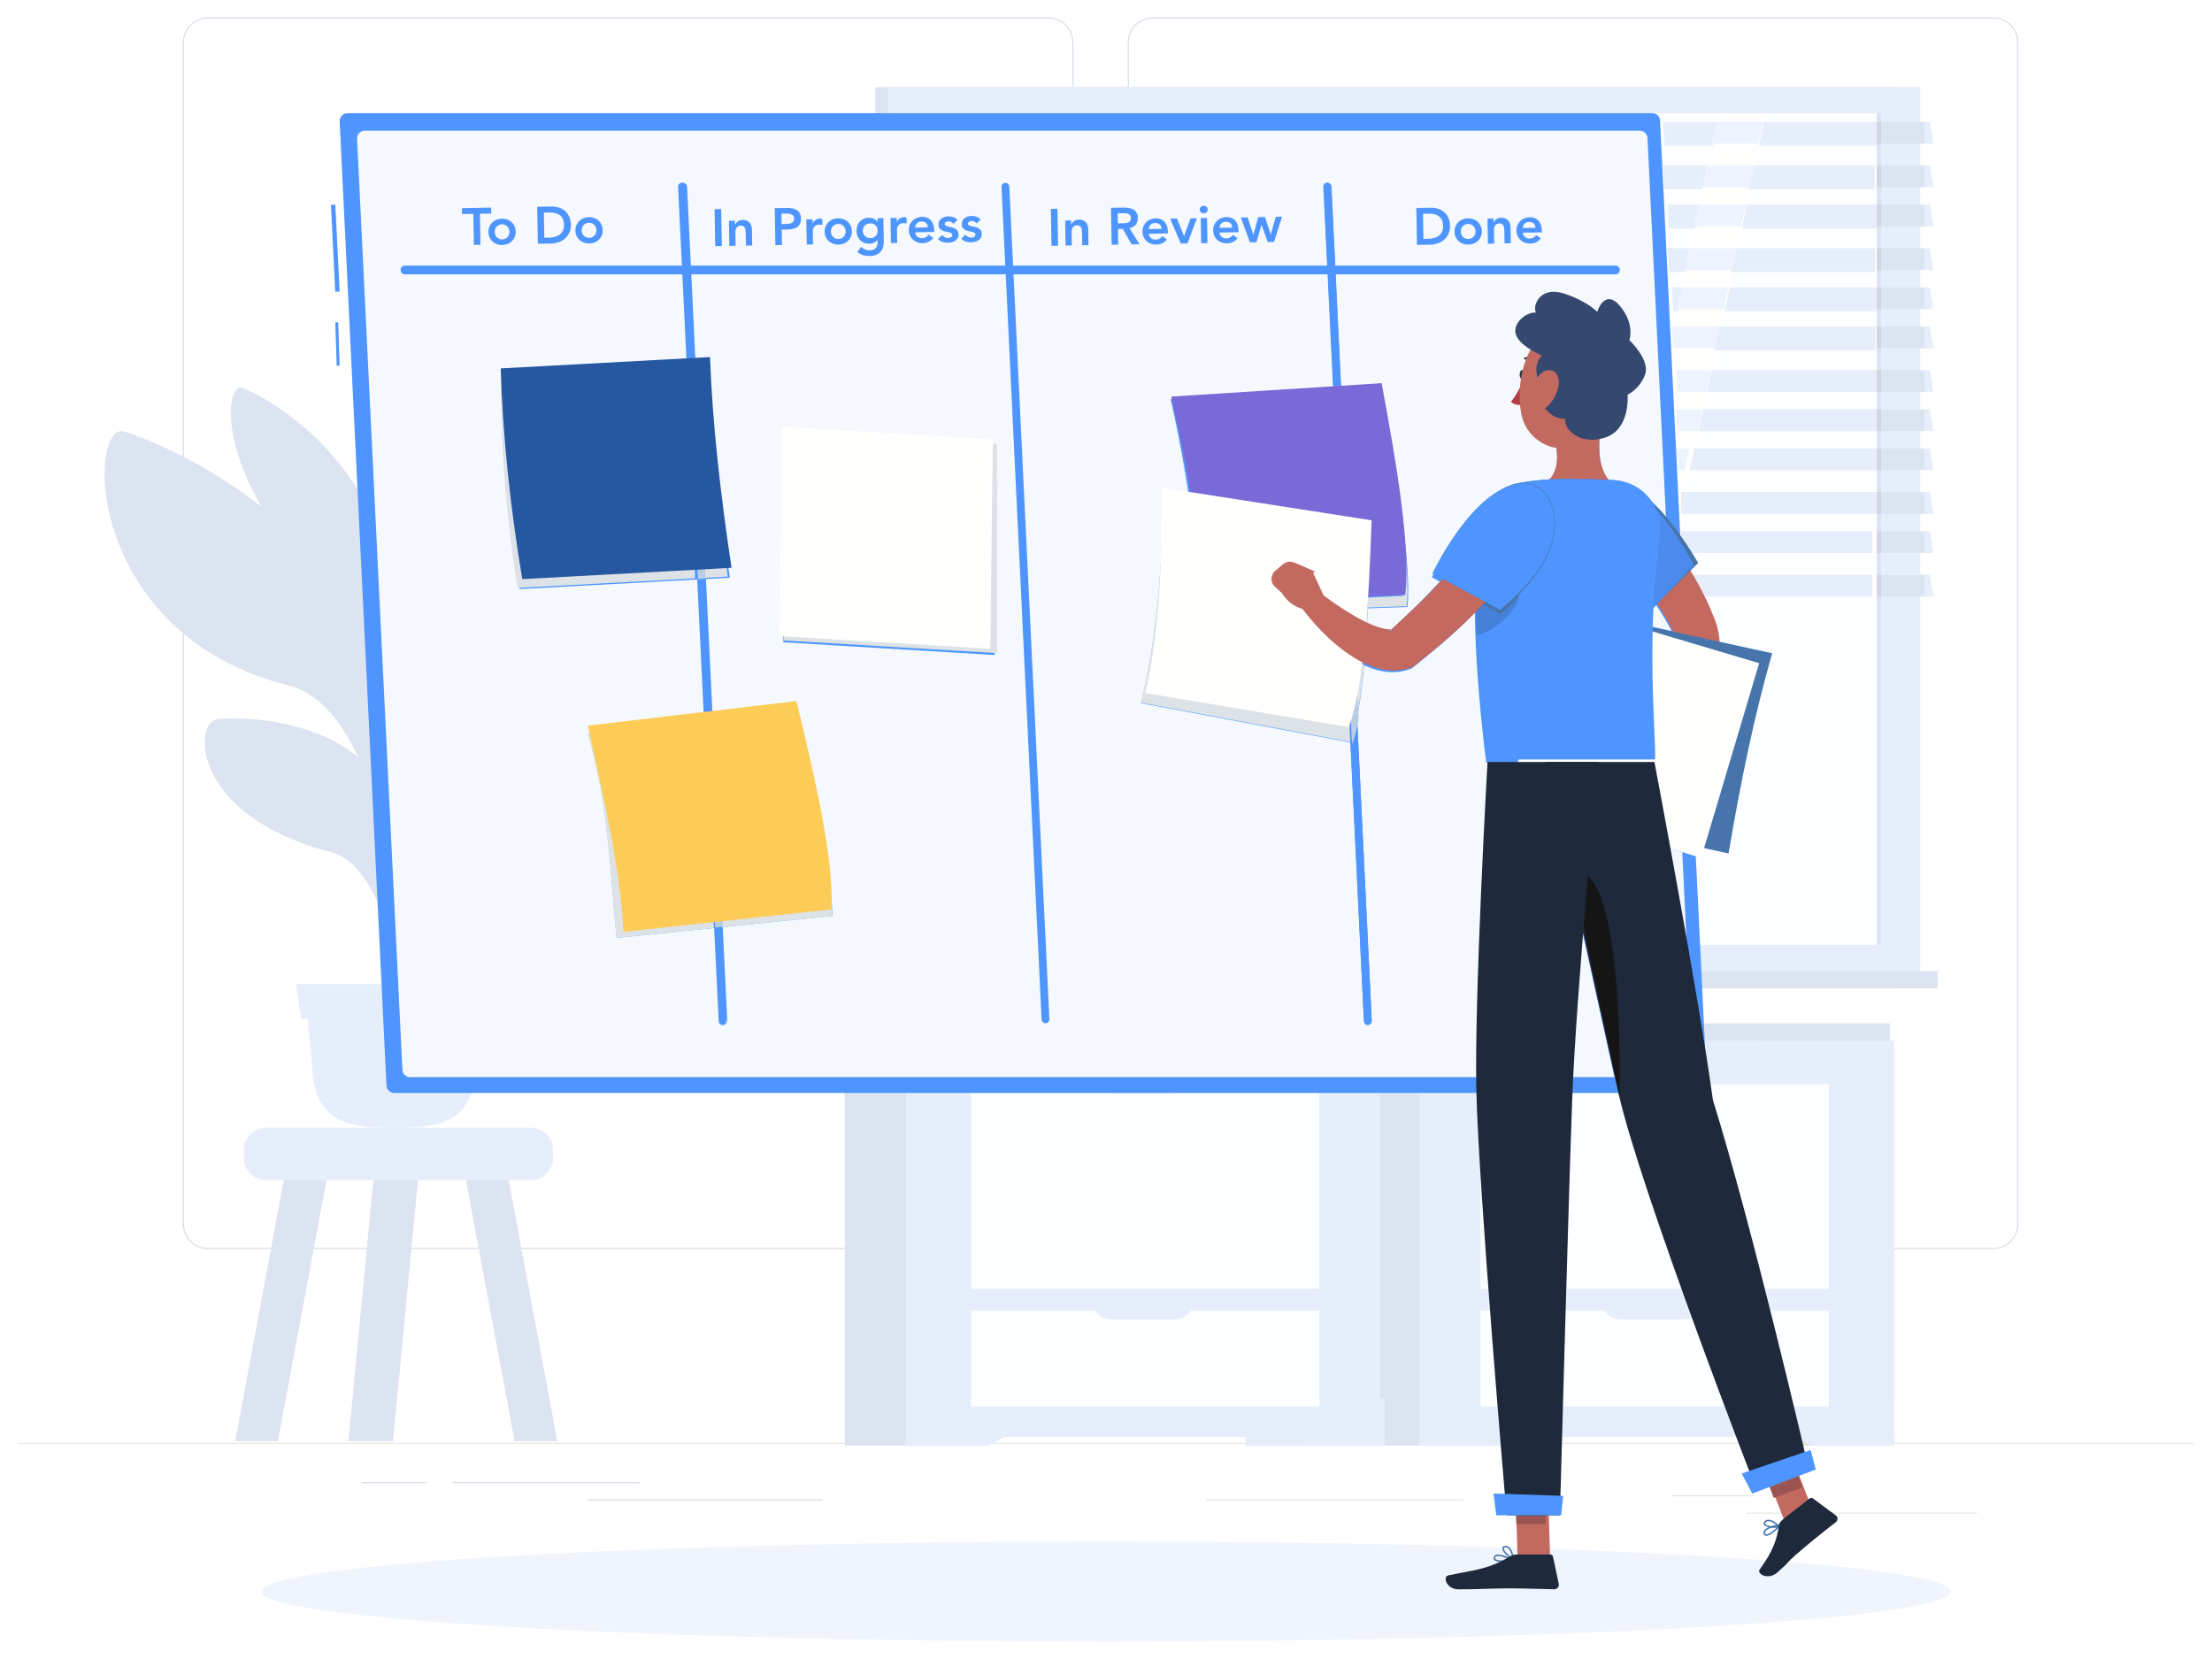 <svg width="508" height="381" viewBox="0 0 508 381" fill="none" xmlns="http://www.w3.org/2000/svg">
<g filter="url(#filter0_d_216_10920)">
<g opacity="0.917" clip-path="url(#clip0_216_10920)">
<mask id="mask0_216_10920" style="mask-type:luminance" maskUnits="userSpaceOnUse" x="4" y="327" width="500" height="1">
<path fill-rule="evenodd" clip-rule="evenodd" d="M4 327H504V328H4V327Z" fill="white"/>
</mask>
<g mask="url(#mask0_216_10920)">
<path fill-rule="evenodd" clip-rule="evenodd" d="M4 327.625H504V327.375H4V327.625Z" fill="#E4E4DE"/>
</g>
<path fill-rule="evenodd" clip-rule="evenodd" d="M401 343.625H454V343.375H401V343.625Z" fill="#E4E4DE"/>
<path fill-rule="evenodd" clip-rule="evenodd" d="M277 340.625H336V340.375H277V340.625Z" fill="#E4E4DE"/>
<path fill-rule="evenodd" clip-rule="evenodd" d="M384 339.625H403V339.375H384V339.625Z" fill="#E4E4DE"/>
<path fill-rule="evenodd" clip-rule="evenodd" d="M104 336.625H147V336.375H104V336.625Z" fill="#D0D9E6"/>
<path fill-rule="evenodd" clip-rule="evenodd" d="M83 336.625H98V336.375H83V336.625Z" fill="#D0D9E6"/>
<path fill-rule="evenodd" clip-rule="evenodd" d="M135 340.625H189V340.375H135V340.625Z" fill="#D0D9E6"/>
<path fill-rule="evenodd" clip-rule="evenodd" d="M47.708 0.25C44.698 0.25 42.25 2.699 42.25 5.708V277.139C42.25 280.149 44.698 282.597 47.708 282.597H240.807C243.815 282.597 246.264 280.149 246.264 277.139V5.708C246.264 2.699 243.815 0.25 240.807 0.25H47.708ZM240.807 282.847H47.708C44.56 282.847 42 280.287 42 277.139V5.708C42 2.561 44.56 0 47.708 0H240.807C243.953 0 246.514 2.561 246.514 5.708V277.139C246.514 280.287 243.953 282.847 240.807 282.847Z" fill="#D0D9E6"/>
<path fill-rule="evenodd" clip-rule="evenodd" d="M264.707 0.25C261.698 0.25 259.25 2.699 259.25 5.708V277.139C259.25 280.149 261.698 282.597 264.707 282.597H457.806C460.815 282.597 463.264 280.149 463.264 277.139V5.708C463.264 2.699 460.815 0.25 457.806 0.25H264.707ZM457.806 282.847H264.707C261.56 282.847 259 280.287 259 277.139V5.708C259 2.561 261.56 0 264.707 0H457.806C460.953 0 463.514 2.561 463.514 5.708V277.139C463.514 280.287 460.953 282.847 457.806 282.847Z" fill="#D0D9E6"/>
<path fill-rule="evenodd" clip-rule="evenodd" d="M121.873 267H61.127C58.307 267 56 264.778 56 262.063V259.937C56 257.221 58.307 255 61.127 255H121.873C124.692 255 127 257.221 127 259.937V262.063C127 264.778 124.692 267 121.873 267Z" fill="#E3ECFA"/>
<path fill-rule="evenodd" clip-rule="evenodd" d="M75 267H65.175L54 327H63.825L75 267Z" fill="#DAE2F0"/>
<path fill-rule="evenodd" clip-rule="evenodd" d="M96 267H85.746L80 327H90.254L96 267Z" fill="#DAE2F0"/>
<path fill-rule="evenodd" clip-rule="evenodd" d="M107 267H116.825L128 327H118.176L107 267Z" fill="#DAE2F0"/>
<path fill-rule="evenodd" clip-rule="evenodd" d="M201 220H435V16H201V220Z" fill="#DAE2F0"/>
<path fill-rule="evenodd" clip-rule="evenodd" d="M204 220H441V16H204V220Z" fill="#E3ECFA"/>
<path fill-rule="evenodd" clip-rule="evenodd" d="M201 223H435V219H201V223Z" fill="#DDDED8"/>
<path fill-rule="evenodd" clip-rule="evenodd" d="M208 223H445V219H208V223Z" fill="#DAE2F0"/>
<path fill-rule="evenodd" clip-rule="evenodd" d="M214 213H432V22H214V213Z" fill="#FCFEFF"/>
<path fill-rule="evenodd" clip-rule="evenodd" d="M284 213L324.904 22H352L311.096 213H284Z" fill="#FFFFFE"/>
<path fill-rule="evenodd" clip-rule="evenodd" d="M252 213L292.903 22H320L279.097 213H252Z" fill="#FFFFFE"/>
<path fill-rule="evenodd" clip-rule="evenodd" d="M219 22.516V200.484C219 200.769 219.404 201 219.903 201H221.098C221.597 201 222 200.769 222 200.484V22.516C222 22.23 221.597 22 221.098 22H219.903C219.404 22 219 22.23 219 22.516Z" fill="#EAEAE5"/>
<path fill-rule="evenodd" clip-rule="evenodd" d="M354 213L395.327 22H406L364.673 213H354Z" fill="#FFFFFE"/>
<path fill-rule="evenodd" clip-rule="evenodd" d="M431 213H432V22H431V213Z" fill="#DAE2F0"/>
<path fill-rule="evenodd" clip-rule="evenodd" d="M444 29H442V24H443.222L444 29Z" fill="#E3ECFA"/>
<path fill-rule="evenodd" clip-rule="evenodd" d="M432 29H442V24H432V29Z" fill="#DAE2F0"/>
<path fill-rule="evenodd" clip-rule="evenodd" d="M430.981 29.461H403.949L405.123 24H430.981V29.461ZM393.348 29.461H382.266L382 24H394.522L393.348 29.461Z" fill="#E3ECFA"/>
<path fill-rule="evenodd" clip-rule="evenodd" d="M403.804 29H393L394.196 24H405L403.804 29Z" fill="#EBF3FF"/>
<path fill-rule="evenodd" clip-rule="evenodd" d="M431 29H432V24H431V29Z" fill="#CCD3E0"/>
<path fill-rule="evenodd" clip-rule="evenodd" d="M444 48H442V43H443.222L444 48Z" fill="#E3ECFA"/>
<path fill-rule="evenodd" clip-rule="evenodd" d="M432 48H442V43H432V48Z" fill="#DAE2F0"/>
<path fill-rule="evenodd" clip-rule="evenodd" d="M431.069 48.461H400.008L401.182 43H431.069V48.461ZM389.408 48.461H383.266L383 43H390.582L389.408 48.461Z" fill="#E3ECFA"/>
<path fill-rule="evenodd" clip-rule="evenodd" d="M399.803 48H389L390.197 43H401L399.803 48Z" fill="#EBF3FF"/>
<path fill-rule="evenodd" clip-rule="evenodd" d="M431 48H432V43H431V48Z" fill="#CCD3E0"/>
<path fill-rule="evenodd" clip-rule="evenodd" d="M444 67H442V62H443.222L444 67Z" fill="#E3ECFA"/>
<path fill-rule="evenodd" clip-rule="evenodd" d="M432 67H442V62H432V67Z" fill="#DAE2F0"/>
<path fill-rule="evenodd" clip-rule="evenodd" d="M431.156 67.461H396.067L397.241 62H431.156V67.461ZM385.466 67.461H384.266L384 62H386.641L385.466 67.461Z" fill="#E3ECFA"/>
<path fill-rule="evenodd" clip-rule="evenodd" d="M395.804 67H385L386.197 62H397L395.804 67Z" fill="#EBF3FF"/>
<path fill-rule="evenodd" clip-rule="evenodd" d="M431 67H432V62H431V67Z" fill="#CCD3E0"/>
<path fill-rule="evenodd" clip-rule="evenodd" d="M444 86H442V81H443.222L444 86Z" fill="#E3ECFA"/>
<path fill-rule="evenodd" clip-rule="evenodd" d="M432 86H442V81H432V86Z" fill="#DAE2F0"/>
<path fill-rule="evenodd" clip-rule="evenodd" d="M431 86H392L393.171 81H431V86Z" fill="#E3ECFA"/>
<path fill-rule="evenodd" clip-rule="evenodd" d="M391.868 86H385.256L385 81H393L391.868 86Z" fill="#EBF3FF"/>
<path fill-rule="evenodd" clip-rule="evenodd" d="M431 86H432V81H431V86Z" fill="#CCD3E0"/>
<path fill-rule="evenodd" clip-rule="evenodd" d="M444 104H442V99H443.222L444 104Z" fill="#E3ECFA"/>
<path fill-rule="evenodd" clip-rule="evenodd" d="M432 104H442V99H432V104Z" fill="#DAE2F0"/>
<path fill-rule="evenodd" clip-rule="evenodd" d="M431 104H388L389.17 99H431V104Z" fill="#E3ECFA"/>
<path fill-rule="evenodd" clip-rule="evenodd" d="M386.952 104H385.237L385 99H388L386.952 104Z" fill="#EBF3FF"/>
<path fill-rule="evenodd" clip-rule="evenodd" d="M431 104H432V99H431V104Z" fill="#CCD3E0"/>
<path fill-rule="evenodd" clip-rule="evenodd" d="M444 123H442V118H443.222L444 123Z" fill="#E3ECFA"/>
<path fill-rule="evenodd" clip-rule="evenodd" d="M432 123H442V118H432V123Z" fill="#DAE2F0"/>
<path fill-rule="evenodd" clip-rule="evenodd" d="M430 123H388.114C387.618 122.229 386.932 121.193 386.107 120.027L386 118H430V123Z" fill="#E3ECFA"/>
<path fill-rule="evenodd" clip-rule="evenodd" d="M431 123H432V118H431V123Z" fill="#CCD3E0"/>
<path fill-rule="evenodd" clip-rule="evenodd" d="M444 39H442V34H443.222L444 39Z" fill="#E3ECFA"/>
<path fill-rule="evenodd" clip-rule="evenodd" d="M432 39H442V34H432V39Z" fill="#DAE2F0"/>
<path fill-rule="evenodd" clip-rule="evenodd" d="M430.525 39.461H401.479L402.653 34H430.525V39.461ZM390.878 39.461H382.266L382 34H392.052L390.878 39.461Z" fill="#E3ECFA"/>
<path fill-rule="evenodd" clip-rule="evenodd" d="M401.804 39H391L392.196 34H403L401.804 39Z" fill="#EBF3FF"/>
<path fill-rule="evenodd" clip-rule="evenodd" d="M431 39H432V34H431V39Z" fill="#CCD3E0"/>
<path fill-rule="evenodd" clip-rule="evenodd" d="M444 58H442V53H443.222L444 58Z" fill="#E3ECFA"/>
<path fill-rule="evenodd" clip-rule="evenodd" d="M432 58H442V53H432V58Z" fill="#DAE2F0"/>
<path fill-rule="evenodd" clip-rule="evenodd" d="M430.612 58.461H397.537L398.711 53H430.612V58.461ZM386.936 58.461H383.265L383 53H388.111L386.936 58.461Z" fill="#E3ECFA"/>
<path fill-rule="evenodd" clip-rule="evenodd" d="M397.804 58H387L388.197 53H399L397.804 58Z" fill="#EBF3FF"/>
<path fill-rule="evenodd" clip-rule="evenodd" d="M431 58H432V53H431V58Z" fill="#CCD3E0"/>
<path fill-rule="evenodd" clip-rule="evenodd" d="M444 76H442V71H443.222L444 76Z" fill="#E3ECFA"/>
<path fill-rule="evenodd" clip-rule="evenodd" d="M432 76H442V71H432V76Z" fill="#DAE2F0"/>
<path fill-rule="evenodd" clip-rule="evenodd" d="M430.7 76.461H393.597L394.771 71H430.7V76.461ZM384.031 71.646L384 71H384.17L384.031 71.646Z" fill="#E3ECFA"/>
<path fill-rule="evenodd" clip-rule="evenodd" d="M393.798 76H384.241L384 71.591L384.142 71H395L393.798 76Z" fill="#EBF3FF"/>
<path fill-rule="evenodd" clip-rule="evenodd" d="M431 76H432V71H431V76Z" fill="#CCD3E0"/>
<path fill-rule="evenodd" clip-rule="evenodd" d="M444 95H442V90H443.222L444 95Z" fill="#E3ECFA"/>
<path fill-rule="evenodd" clip-rule="evenodd" d="M432 95H442V90H432V95Z" fill="#DAE2F0"/>
<path fill-rule="evenodd" clip-rule="evenodd" d="M431 95H390L391.17 90H431V95Z" fill="#E3ECFA"/>
<path fill-rule="evenodd" clip-rule="evenodd" d="M389.792 95H385.274L385 90H391L389.792 95Z" fill="#EBF3FF"/>
<path fill-rule="evenodd" clip-rule="evenodd" d="M431 95H432V90H431V95Z" fill="#CCD3E0"/>
<path fill-rule="evenodd" clip-rule="evenodd" d="M444 114H442V109H443.222L444 114Z" fill="#E3ECFA"/>
<path fill-rule="evenodd" clip-rule="evenodd" d="M432 114H442V109H432V114Z" fill="#DAE2F0"/>
<path fill-rule="evenodd" clip-rule="evenodd" d="M431 114H386.103L386 112.09L386.731 109H431V114Z" fill="#E3ECFA"/>
<path fill-rule="evenodd" clip-rule="evenodd" d="M386.219 112L386.055 109H386.945L386.219 112Z" fill="#E9E9E4"/>
<path fill-rule="evenodd" clip-rule="evenodd" d="M431 114H432V109H431V114Z" fill="#CCD3E0"/>
<path fill-rule="evenodd" clip-rule="evenodd" d="M444 133H442V128H443.222L444 133Z" fill="#E3ECFA"/>
<path fill-rule="evenodd" clip-rule="evenodd" d="M432 133H442V128H432V133Z" fill="#DAE2F0"/>
<path fill-rule="evenodd" clip-rule="evenodd" d="M430 133H391.041C390.659 132.309 390.265 131.628 389.862 130.953C389.273 129.942 388.647 128.962 388 128H430V133Z" fill="#E3ECFA"/>
<path fill-rule="evenodd" clip-rule="evenodd" d="M431 133H432V128H431V133Z" fill="#CCD3E0"/>
<path fill-rule="evenodd" clip-rule="evenodd" d="M404 328H435V235H404V328Z" fill="#DDDED8"/>
<path fill-rule="evenodd" clip-rule="evenodd" d="M415.962 328H435V317H396L415.962 328Z" fill="#E3ECFA"/>
<path fill-rule="evenodd" clip-rule="evenodd" d="M311 328H342V235H311V328Z" fill="#DAE2F0"/>
<path fill-rule="evenodd" clip-rule="evenodd" d="M326 326H435V235H326V326Z" fill="#E3ECFA"/>
<path fill-rule="evenodd" clip-rule="evenodd" d="M345.038 328H326V317H365L345.038 328Z" fill="#E3ECFA"/>
<path fill-rule="evenodd" clip-rule="evenodd" d="M340 292H420V245H340V292Z" fill="#FCFEFF"/>
<path fill-rule="evenodd" clip-rule="evenodd" d="M340 319H420V297H340V319Z" fill="#FCFEFF"/>
<path fill-rule="evenodd" clip-rule="evenodd" d="M386.793 247H372.207C369.884 247 368 245.21 368 243H391C391 245.21 389.116 247 386.793 247Z" fill="#E4E4DE"/>
<path fill-rule="evenodd" clip-rule="evenodd" d="M386.793 299H372.207C369.884 299 368 297.209 368 295H391C391 297.209 389.117 299 386.793 299Z" fill="#E3ECFA"/>
<path fill-rule="evenodd" clip-rule="evenodd" d="M286 328H317V235H286V328Z" fill="#E3ECFA"/>
<path fill-rule="evenodd" clip-rule="evenodd" d="M298.962 328H318V317H279L298.962 328Z" fill="#E3ECFA"/>
<path fill-rule="evenodd" clip-rule="evenodd" d="M194 328H225V235H194V328Z" fill="#DAE2F0"/>
<path fill-rule="evenodd" clip-rule="evenodd" d="M208 326H317V235H208V326Z" fill="#E3ECFA"/>
<path fill-rule="evenodd" clip-rule="evenodd" d="M227.039 328H208V317H247L227.039 328Z" fill="#E3ECFA"/>
<path fill-rule="evenodd" clip-rule="evenodd" d="M223 292H303V245H223V292Z" fill="#FCFEFF"/>
<path fill-rule="evenodd" clip-rule="evenodd" d="M223 319H303V297H223V319Z" fill="#FCFEFF"/>
<path fill-rule="evenodd" clip-rule="evenodd" d="M269.793 247H255.207C252.883 247 251 245.21 251 243H274C274 245.21 272.117 247 269.793 247Z" fill="#E4E4DE"/>
<path fill-rule="evenodd" clip-rule="evenodd" d="M269.793 299H255.207C252.883 299 251 297.209 251 295H274C274 297.209 272.117 299 269.793 299Z" fill="#E3ECFA"/>
<path fill-rule="evenodd" clip-rule="evenodd" d="M208 235H434V231H208V235Z" fill="#DAE2F0"/>
<path fill-rule="evenodd" clip-rule="evenodd" d="M194 235H209V231H194V235Z" fill="#D4D5CF"/>
<path fill-rule="evenodd" clip-rule="evenodd" d="M88.679 240.721C87.232 204.199 85.69 167.883 88.848 149.564L94 146C94 146 92.871 149.415 92.279 205.372C91.867 244.267 91.385 242.154 91.342 240.041C91.323 239.113 91.389 238.186 91.58 240.721H88.679Z" fill="#DDDED8"/>
<path fill-rule="evenodd" clip-rule="evenodd" d="M96.527 110.729C104.223 90.554 122.153 71.073 141.633 63.103C149.281 59.974 138.262 128.776 110.533 133.211C96.992 135.376 92.777 170.246 90.494 187C89.719 154.048 88.833 130.905 96.527 110.729Z" fill="#DDDED8"/>
<path fill-rule="evenodd" clip-rule="evenodd" d="M94.444 161.604C99.852 153.025 108.693 141.012 121.61 141C136.252 140.987 123.439 165.114 106.228 172.82C97.824 176.583 90.819 188.526 89 196C89.151 180.852 89.036 170.183 94.444 161.604Z" fill="#DDDED8"/>
<path fill-rule="evenodd" clip-rule="evenodd" d="M81.508 136.292C72.079 119.581 51.062 102.776 28.686 95.131C19.901 92.129 19.035 141.631 66.399 153.477C81.696 157.302 87.829 184.384 91 198C90.736 171.555 90.937 153.003 81.508 136.292Z" fill="#DAE2F0"/>
<path fill-rule="evenodd" clip-rule="evenodd" d="M87.487 175.934C81.419 165.318 64.925 160.128 50.092 161.12C44.267 161.508 43.631 183.299 76.026 191.714C85.852 194.266 89.817 211.35 91.857 220C91.687 203.199 93.554 186.552 87.487 175.934Z" fill="#DAE2F0"/>
<path fill-rule="evenodd" clip-rule="evenodd" d="M87.137 119.14C82.441 104.138 68.601 90.692 55.898 85.134C50.911 82.952 49.378 107.828 76.641 132.182C84.909 139.57 87.517 161.09 88.864 172C89.483 152.522 91.832 134.141 87.137 119.14Z" fill="#DAE2F0"/>
<path fill-rule="evenodd" clip-rule="evenodd" d="M90.5 255C80.502 255 72.24 254.271 71.666 240.748L70 223H111L109.334 240.748C108.761 254.271 100.498 255 90.5 255Z" fill="#E3ECFA"/>
<path fill-rule="evenodd" clip-rule="evenodd" d="M109.835 230H69.165L68 222H111L109.835 230Z" fill="#E3ECFA"/>
<path opacity="0.601" fill-rule="evenodd" clip-rule="evenodd" d="M448 361.501C448 367.852 361.144 373 254 373C146.857 373 60 367.852 60 361.501C60 355.149 146.857 350 254 350C361.144 350 448 355.149 448 361.501Z" fill="#E3ECFA"/>
<path fill-rule="evenodd" clip-rule="evenodd" d="M76.99 63L76 43.049L77.01 43L78 62.951L76.99 63Z" fill="#3F8CFF"/>
<path fill-rule="evenodd" clip-rule="evenodd" d="M77.325 80L77 70.048L77.675 70L78 79.951L77.325 80Z" fill="#3F8CFF"/>
<path fill-rule="evenodd" clip-rule="evenodd" d="M90.524 247C89.579 247 88.801 246.257 88.755 245.311L78.004 23.862C77.955 22.849 78.761 22 79.773 22H379.477C380.421 22 381.199 22.743 381.245 23.69L391.996 245.139C392.045 246.152 391.239 247 390.227 247H90.524Z" fill="#3F8CFF"/>
<path fill-rule="evenodd" clip-rule="evenodd" d="M370.764 243.367H94.183C93.237 243.367 92.458 242.625 92.413 241.681L82.002 27.859C81.953 26.848 82.76 26 83.773 26H376.583C377.529 26 378.308 26.742 378.354 27.687L382.614 115.172C380.533 112.555 378.201 110.113 375.958 108.804C374.359 107.747 372.465 107.085 370.405 106.972C370.264 106.964 370.124 106.957 369.983 106.95C366.345 103.437 367.062 96.145 368.161 90.881L357.125 97.034C357.963 100.565 358.058 104.842 355.181 106.838C354.631 106.87 354.11 106.907 353.623 106.951C351.816 107.115 350.041 107.376 348.459 107.655C348.06 107.726 347.668 107.819 347.286 107.934C345.733 108.366 344.016 109.235 342.154 110.637C334.511 116.393 328.836 128.587 328.836 128.587L330.648 129.581C328.965 131.435 327.216 133.247 325.407 135.026C323.426 136.963 321.441 138.802 319.285 140.818C319.227 140.824 319.167 140.83 319.103 140.834C319.033 140.838 318.96 140.84 318.884 140.84C318.414 140.84 317.834 140.764 317.209 140.605C316.193 140.353 315.076 139.936 313.94 139.412C314.005 138.166 314.062 136.926 314.11 135.705L323.24 135.406C323.769 130.497 323.045 122.322 321.821 113.854C320.776 104.985 318.986 94.886 317.08 84.597L307.971 85.175L305.714 38.812C305.689 38.324 305.261 37.948 304.801 37.948C304.789 37.948 304.776 37.949 304.763 37.949C304.263 37.974 303.877 38.399 303.901 38.899L306.16 85.29L268.835 87.661C268.95 88.166 269.064 88.671 269.177 89.174H269.176C269.178 89.182 269.18 89.19 269.182 89.199C269.361 89.997 269.537 90.793 269.711 91.586C271.162 98.288 272.283 104.824 273.094 111.073L267.009 110.12C267.106 128.098 265.173 144.556 262.027 157.49L310.115 166.508L313.233 230.556C313.257 231.041 313.658 231.419 314.138 231.419L314.183 231.418C314.683 231.394 315.07 230.968 315.046 230.468L311.66 160.937C312.334 157.429 312.867 153.226 313.273 148.795C313.595 148.943 313.925 149.085 314.264 149.222C315.499 149.71 316.871 150.12 318.441 150.3C318.877 150.351 319.334 150.379 319.805 150.379C321.017 150.379 322.324 150.192 323.614 149.728L324.287 149.485L325.11 148.808C327.429 146.899 330.053 144.817 332.485 142.634C334.616 140.751 336.699 138.781 338.699 136.71C338.712 137.792 338.735 138.913 338.769 140.077C338.782 140.63 338.802 141.2 338.825 141.784C339.11 149.631 339.858 159.284 341.307 171.14H348.78L346.209 179.771L351.579 181.37C351.557 181.517 351.534 181.664 351.512 181.811L357.296 183.072L357.573 183.155C360.716 197.592 366.015 221.887 369.587 238.049C370.005 239.943 370.4 241.726 370.764 243.367ZM164.008 209.112L165.052 230.556C165.077 231.041 165.477 231.419 165.958 231.419L166.003 231.418C166.503 231.394 166.889 230.968 166.865 230.468L165.816 208.928L191.162 206.353C191.034 195.056 185.224 168.82 181.779 158.987L163.491 161.16L161.924 128.986L167.612 128.68C165.054 111.674 163.194 95.337 162.65 80.259L159.558 80.378L157.534 38.812C157.509 38.324 157.089 37.948 156.622 37.948C156.609 37.948 156.597 37.949 156.584 37.949C156.084 37.974 155.697 38.399 155.721 38.899L157.744 80.448L115.468 82.08C115.364 95.911 116.535 114.587 119.319 131.283L160.112 129.084L161.684 161.375L135.062 164.538C140.03 182.056 140.238 197.933 141.616 211.388L164.008 209.112ZM179.885 95.373L179.883 143.501L228.428 146.43L228.43 98.302L179.885 95.373ZM387.367 212.804C386.013 205.059 384.64 197.428 383.443 190.859L386.341 191.722L387.367 212.804ZM383.867 140.919L379.281 139.919C379.324 138.491 379.38 137.035 379.453 135.558L380.222 134.773C381.549 136.758 382.784 138.77 383.861 140.801L383.867 140.919ZM319.934 140.652L320.052 140.579C320.02 140.604 319.981 140.628 319.934 140.652Z" fill="#F4F9FD"/>
<path d="M108.706 45.112L106.102 45.158L106.078 43.79L112.797 43.673L112.821 45.04L110.217 45.086L110.342 52.213L108.83 52.239L108.706 45.112ZM112.174 49.3C112.166 48.844 112.239 48.431 112.392 48.06C112.554 47.681 112.772 47.358 113.048 47.089C113.323 46.82 113.651 46.61 114.033 46.459C114.414 46.309 114.821 46.23 115.253 46.222C115.685 46.215 116.094 46.279 116.48 46.417C116.867 46.554 117.202 46.752 117.487 47.011C117.771 47.27 117.997 47.586 118.164 47.96C118.338 48.325 118.429 48.735 118.437 49.191C118.445 49.647 118.368 50.064 118.207 50.443C118.053 50.814 117.839 51.134 117.564 51.403C117.288 51.671 116.96 51.881 116.578 52.032C116.197 52.182 115.79 52.262 115.358 52.269C114.926 52.277 114.517 52.212 114.131 52.075C113.744 51.937 113.409 51.739 113.124 51.48C112.84 51.221 112.61 50.909 112.436 50.544C112.269 50.171 112.182 49.756 112.174 49.3ZM113.614 49.275C113.618 49.499 113.657 49.715 113.733 49.921C113.817 50.128 113.932 50.31 114.079 50.467C114.233 50.624 114.416 50.749 114.625 50.842C114.835 50.934 115.072 50.978 115.336 50.973C115.6 50.969 115.835 50.917 116.041 50.817C116.247 50.717 116.421 50.586 116.562 50.424C116.711 50.261 116.82 50.075 116.889 49.866C116.965 49.657 117.001 49.44 116.997 49.216C116.993 48.992 116.95 48.777 116.866 48.57C116.79 48.364 116.675 48.182 116.52 48.024C116.374 47.867 116.195 47.742 115.986 47.65C115.776 47.557 115.539 47.513 115.275 47.518C115.011 47.523 114.776 47.575 114.57 47.674C114.364 47.774 114.186 47.905 114.037 48.068C113.896 48.23 113.787 48.416 113.71 48.625C113.642 48.835 113.61 49.051 113.614 49.275ZM123.369 43.488L126.717 43.43C127.277 43.42 127.818 43.498 128.341 43.665C128.864 43.824 129.328 44.076 129.735 44.421C130.141 44.766 130.468 45.204 130.718 45.736C130.967 46.26 131.098 46.882 131.11 47.602C131.123 48.329 130.994 48.964 130.723 49.505C130.461 50.037 130.112 50.483 129.679 50.843C129.253 51.194 128.773 51.463 128.24 51.648C127.715 51.825 127.197 51.919 126.685 51.927L123.518 51.983L123.369 43.488ZM126.133 50.569C126.605 50.561 127.048 50.501 127.462 50.39C127.884 50.27 128.249 50.096 128.557 49.866C128.865 49.629 129.104 49.329 129.274 48.966C129.451 48.595 129.536 48.149 129.527 47.629C129.518 47.117 129.43 46.679 129.264 46.314C129.097 45.948 128.868 45.656 128.576 45.437C128.292 45.21 127.953 45.048 127.559 44.951C127.174 44.846 126.749 44.797 126.285 44.805L124.905 44.829L125.005 50.589L126.133 50.569ZM132.151 48.952C132.143 48.496 132.216 48.082 132.37 47.712C132.531 47.333 132.75 47.009 133.025 46.74C133.3 46.471 133.629 46.261 134.01 46.111C134.392 45.96 134.798 45.881 135.23 45.873C135.662 45.866 136.071 45.931 136.458 46.068C136.844 46.205 137.18 46.403 137.464 46.663C137.749 46.922 137.974 47.238 138.141 47.611C138.315 47.976 138.407 48.386 138.414 48.842C138.422 49.298 138.346 49.716 138.184 50.094C138.031 50.465 137.816 50.785 137.541 51.054C137.266 51.323 136.937 51.532 136.556 51.683C136.174 51.834 135.768 51.913 135.336 51.92C134.904 51.928 134.495 51.863 134.108 51.726C133.722 51.589 133.386 51.39 133.102 51.131C132.817 50.872 132.588 50.56 132.413 50.195C132.247 49.822 132.159 49.407 132.151 48.952ZM133.591 48.926C133.595 49.15 133.635 49.366 133.711 49.572C133.794 49.779 133.909 49.961 134.056 50.118C134.211 50.276 134.393 50.401 134.603 50.493C134.812 50.585 135.049 50.629 135.313 50.625C135.577 50.62 135.812 50.568 136.019 50.468C136.225 50.369 136.399 50.238 136.54 50.075C136.689 49.913 136.798 49.727 136.866 49.517C136.942 49.308 136.979 49.091 136.975 48.867C136.971 48.643 136.927 48.428 136.843 48.222C136.768 48.015 136.653 47.833 136.498 47.675C136.351 47.518 136.173 47.393 135.963 47.301C135.754 47.209 135.517 47.165 135.253 47.169C134.989 47.174 134.754 47.226 134.547 47.325C134.341 47.425 134.163 47.556 134.014 47.719C133.873 47.881 133.764 48.067 133.688 48.277C133.62 48.486 133.587 48.703 133.591 48.926Z" fill="#3F8CFF"/>
<path d="M164.108 44.034L165.62 44.007L165.768 52.502L164.256 52.528L164.108 44.034ZM167.399 46.713L168.767 46.689L168.783 47.613L168.807 47.612C168.938 47.322 169.141 47.07 169.418 46.857C169.694 46.636 170.072 46.522 170.552 46.514C170.936 46.507 171.261 46.565 171.527 46.688C171.801 46.812 172.024 46.976 172.196 47.181C172.367 47.386 172.492 47.624 172.568 47.895C172.645 48.165 172.686 48.449 172.691 48.745L172.755 52.38L171.315 52.405L171.264 49.49C171.261 49.33 171.25 49.154 171.231 48.962C171.211 48.762 171.164 48.579 171.089 48.413C171.022 48.238 170.916 48.095 170.77 47.986C170.624 47.868 170.426 47.812 170.179 47.816C169.939 47.82 169.735 47.864 169.569 47.947C169.41 48.03 169.276 48.14 169.166 48.278C169.065 48.416 168.992 48.573 168.947 48.75C168.902 48.927 168.881 49.111 168.884 49.303L168.939 52.447L167.499 52.472L167.399 46.713ZM177.923 43.792L180.778 43.743C181.186 43.736 181.579 43.769 181.956 43.842C182.342 43.915 182.68 44.045 182.971 44.232C183.262 44.411 183.495 44.659 183.668 44.976C183.85 45.285 183.945 45.676 183.953 46.148C183.962 46.684 183.878 47.117 183.7 47.448C183.521 47.779 183.278 48.04 182.969 48.229C182.66 48.41 182.298 48.537 181.884 48.608C181.477 48.679 181.049 48.719 180.601 48.727L179.522 48.745L179.583 52.261L178.071 52.287L177.923 43.792ZM180.411 47.434C180.627 47.43 180.851 47.418 181.082 47.398C181.314 47.378 181.525 47.326 181.716 47.243C181.914 47.159 182.072 47.037 182.189 46.874C182.315 46.712 182.375 46.487 182.37 46.199C182.365 45.935 182.305 45.728 182.191 45.578C182.076 45.42 181.93 45.303 181.752 45.226C181.575 45.141 181.378 45.088 181.162 45.068C180.945 45.048 180.737 45.04 180.537 45.043L179.457 45.062L179.499 47.45L180.411 47.434ZM185.173 46.402L186.613 46.377L186.629 47.289L186.653 47.289C186.807 46.95 187.031 46.686 187.323 46.497C187.616 46.308 187.955 46.21 188.338 46.203C188.426 46.202 188.511 46.208 188.591 46.223C188.679 46.237 188.767 46.256 188.856 46.278L188.88 47.67C188.76 47.64 188.639 47.618 188.519 47.604C188.407 47.582 188.294 47.572 188.182 47.574C187.846 47.58 187.576 47.649 187.37 47.78C187.172 47.904 187.018 48.046 186.909 48.208C186.808 48.37 186.739 48.531 186.702 48.692C186.672 48.853 186.659 48.973 186.66 49.053L186.714 52.136L185.274 52.161L185.173 46.402ZM189.388 49.209C189.38 48.753 189.453 48.34 189.607 47.969C189.768 47.59 189.986 47.267 190.262 46.998C190.537 46.729 190.866 46.519 191.247 46.368C191.628 46.218 192.035 46.139 192.467 46.131C192.899 46.123 193.308 46.188 193.695 46.326C194.081 46.463 194.417 46.661 194.701 46.92C194.986 47.179 195.211 47.495 195.378 47.868C195.552 48.233 195.643 48.644 195.651 49.1C195.659 49.556 195.583 49.973 195.421 50.352C195.268 50.723 195.053 51.043 194.778 51.312C194.502 51.58 194.174 51.79 193.793 51.941C193.411 52.091 193.004 52.17 192.573 52.178C192.141 52.186 191.731 52.121 191.345 51.983C190.958 51.846 190.623 51.648 190.338 51.389C190.054 51.13 189.824 50.818 189.65 50.453C189.483 50.08 189.396 49.665 189.388 49.209ZM190.828 49.184C190.832 49.408 190.872 49.623 190.947 49.83C191.031 50.037 191.146 50.219 191.293 50.376C191.448 50.533 191.63 50.658 191.84 50.751C192.049 50.843 192.286 50.887 192.55 50.882C192.814 50.878 193.049 50.826 193.255 50.726C193.462 50.626 193.635 50.495 193.777 50.333C193.926 50.17 194.034 49.984 194.103 49.775C194.179 49.566 194.215 49.349 194.211 49.125C194.208 48.901 194.164 48.686 194.08 48.479C194.005 48.273 193.889 48.09 193.735 47.933C193.588 47.776 193.41 47.651 193.2 47.558C192.99 47.466 192.754 47.422 192.49 47.427C192.226 47.431 191.991 47.483 191.784 47.583C191.578 47.683 191.4 47.814 191.251 47.977C191.11 48.139 191.001 48.325 190.925 48.534C190.856 48.743 190.824 48.96 190.828 49.184ZM202.876 46.093L202.968 51.337C202.977 51.856 202.921 52.325 202.8 52.744C202.68 53.17 202.486 53.529 202.219 53.822C201.96 54.123 201.628 54.356 201.223 54.523C200.818 54.691 200.335 54.779 199.775 54.789C199.239 54.798 198.73 54.739 198.248 54.611C197.766 54.484 197.318 54.244 196.903 53.891L197.747 52.7C198.039 52.959 198.343 53.157 198.657 53.296C198.972 53.435 199.333 53.5 199.741 53.493C200.085 53.487 200.372 53.434 200.602 53.334C200.84 53.234 201.026 53.099 201.159 52.928C201.3 52.758 201.397 52.552 201.448 52.311C201.508 52.078 201.536 51.818 201.531 51.53L201.523 51.11L201.499 51.11C201.296 51.394 201.024 51.611 200.683 51.761C200.341 51.903 199.99 51.977 199.63 51.983C199.198 51.99 198.805 51.921 198.451 51.775C198.096 51.622 197.788 51.415 197.528 51.156C197.275 50.896 197.078 50.587 196.935 50.23C196.793 49.872 196.718 49.489 196.711 49.081C196.704 48.657 196.761 48.26 196.883 47.89C197.004 47.52 197.187 47.197 197.43 46.92C197.673 46.644 197.965 46.427 198.306 46.269C198.656 46.103 199.054 46.016 199.502 46.008C199.91 46.001 200.291 46.074 200.646 46.228C201.001 46.382 201.285 46.633 201.499 46.981L201.523 46.981L201.508 46.117L202.876 46.093ZM199.825 47.299C199.569 47.303 199.338 47.351 199.131 47.443C198.925 47.526 198.747 47.646 198.597 47.8C198.456 47.947 198.343 48.129 198.259 48.346C198.182 48.556 198.146 48.788 198.151 49.044C198.155 49.276 198.199 49.492 198.282 49.69C198.374 49.889 198.497 50.062 198.651 50.212C198.806 50.361 198.988 50.478 199.198 50.562C199.407 50.647 199.632 50.687 199.872 50.682C200.136 50.678 200.371 50.63 200.577 50.538C200.792 50.446 200.97 50.327 201.111 50.181C201.261 50.026 201.373 49.844 201.45 49.635C201.526 49.425 201.562 49.201 201.558 48.961C201.549 48.457 201.39 48.052 201.081 47.745C200.771 47.438 200.353 47.29 199.825 47.299ZM204.506 46.065L205.946 46.04L205.962 46.952L205.986 46.951C206.14 46.612 206.364 46.349 206.656 46.159C206.949 45.97 207.288 45.872 207.671 45.866C207.759 45.864 207.844 45.871 207.924 45.885C208.012 45.9 208.1 45.918 208.189 45.941L208.213 47.332C208.093 47.303 207.972 47.281 207.852 47.267C207.74 47.245 207.627 47.235 207.515 47.236C207.179 47.242 206.909 47.311 206.703 47.443C206.505 47.566 206.351 47.709 206.242 47.871C206.141 48.033 206.072 48.194 206.035 48.355C206.005 48.515 205.992 48.635 205.993 48.715L206.047 51.799L204.607 51.824L204.506 46.065ZM210.17 49.35C210.225 49.782 210.399 50.115 210.691 50.35C210.983 50.584 211.333 50.698 211.741 50.691C212.101 50.685 212.4 50.608 212.638 50.46C212.883 50.303 213.096 50.112 213.276 49.884L214.321 50.646C213.992 51.068 213.622 51.371 213.209 51.554C212.796 51.737 212.361 51.833 211.906 51.841C211.474 51.848 211.064 51.783 210.678 51.646C210.291 51.509 209.956 51.311 209.671 51.051C209.387 50.792 209.157 50.48 208.983 50.115C208.816 49.742 208.729 49.328 208.721 48.872C208.713 48.416 208.786 48.002 208.94 47.632C209.101 47.253 209.319 46.929 209.595 46.66C209.87 46.391 210.198 46.182 210.58 46.031C210.961 45.88 211.368 45.801 211.8 45.794C212.2 45.787 212.565 45.852 212.896 45.99C213.234 46.121 213.521 46.316 213.758 46.575C214.002 46.835 214.192 47.16 214.327 47.55C214.47 47.931 214.545 48.374 214.554 48.878L214.561 49.274L210.17 49.35ZM213.103 48.219C213.087 47.795 212.949 47.466 212.689 47.23C212.429 46.987 212.071 46.869 211.615 46.877C211.183 46.885 210.841 47.014 210.589 47.267C210.346 47.519 210.2 47.854 210.151 48.271L213.103 48.219ZM218.948 47.409C218.661 47.022 218.282 46.833 217.81 46.841C217.618 46.844 217.431 46.895 217.248 46.995C217.066 47.094 216.977 47.251 216.981 47.467C216.984 47.643 217.062 47.77 217.215 47.847C217.369 47.925 217.562 47.989 217.795 48.041C218.028 48.093 218.277 48.149 218.542 48.208C218.815 48.26 219.068 48.347 219.302 48.471C219.537 48.587 219.731 48.752 219.887 48.965C220.043 49.178 220.124 49.473 220.131 49.849C220.137 50.193 220.066 50.486 219.918 50.729C219.778 50.963 219.589 51.154 219.352 51.303C219.122 51.451 218.86 51.559 218.565 51.628C218.271 51.697 217.975 51.735 217.679 51.74C217.231 51.748 216.818 51.691 216.44 51.569C216.062 51.448 215.722 51.222 215.42 50.891L216.364 49.974C216.552 50.179 216.751 50.348 216.961 50.48C217.179 50.604 217.44 50.664 217.744 50.658C217.848 50.657 217.956 50.643 218.068 50.617C218.179 50.591 218.283 50.549 218.378 50.492C218.473 50.434 218.547 50.364 218.602 50.283C218.664 50.194 218.695 50.094 218.693 49.982C218.689 49.782 218.611 49.635 218.457 49.542C218.303 49.449 218.11 49.376 217.877 49.324C217.644 49.264 217.391 49.212 217.118 49.169C216.853 49.118 216.604 49.038 216.37 48.93C216.136 48.814 215.941 48.654 215.786 48.448C215.63 48.243 215.549 47.956 215.542 47.589C215.537 47.269 215.596 46.992 215.72 46.757C215.852 46.515 216.024 46.316 216.238 46.16C216.451 46.004 216.697 45.888 216.976 45.811C217.254 45.734 217.538 45.693 217.826 45.688C218.21 45.682 218.591 45.743 218.969 45.872C219.347 45.994 219.655 46.212 219.893 46.528L218.948 47.409ZM224.279 47.316C223.992 46.929 223.613 46.739 223.141 46.748C222.949 46.751 222.762 46.802 222.58 46.902C222.397 47.001 222.308 47.158 222.312 47.374C222.315 47.55 222.393 47.677 222.546 47.754C222.7 47.832 222.893 47.896 223.126 47.948C223.359 48 223.608 48.056 223.873 48.115C224.146 48.166 224.399 48.254 224.634 48.378C224.868 48.494 225.063 48.658 225.218 48.872C225.374 49.085 225.455 49.38 225.462 49.756C225.468 50.1 225.397 50.393 225.249 50.636C225.109 50.87 224.921 51.061 224.683 51.209C224.454 51.358 224.192 51.466 223.897 51.535C223.602 51.605 223.306 51.642 223.01 51.647C222.563 51.655 222.149 51.598 221.771 51.476C221.393 51.355 221.053 51.129 220.751 50.798L221.695 49.882C221.883 50.086 222.082 50.255 222.292 50.387C222.511 50.511 222.772 50.571 223.076 50.566C223.18 50.564 223.287 50.55 223.399 50.524C223.511 50.498 223.614 50.456 223.709 50.398C223.804 50.341 223.879 50.271 223.933 50.191C223.996 50.101 224.026 50.001 224.024 49.889C224.02 49.689 223.942 49.542 223.788 49.449C223.635 49.356 223.441 49.283 223.208 49.231C222.975 49.171 222.722 49.119 222.45 49.076C222.185 49.025 221.935 48.945 221.701 48.837C221.467 48.721 221.272 48.561 221.117 48.355C220.961 48.15 220.88 47.863 220.874 47.495C220.868 47.175 220.927 46.898 221.051 46.664C221.183 46.422 221.356 46.223 221.569 46.067C221.782 45.911 222.028 45.795 222.307 45.718C222.586 45.641 222.869 45.6 223.157 45.595C223.541 45.589 223.922 45.65 224.3 45.779C224.678 45.901 224.986 46.12 225.224 46.435L224.279 47.316Z" fill="#3F8CFF"/>
<path d="M241.332 43.96L242.844 43.934L242.992 52.428L241.48 52.455L241.332 43.96ZM244.623 46.639L245.991 46.615L246.007 47.539L246.031 47.538C246.162 47.248 246.365 46.996 246.642 46.784C246.918 46.563 247.296 46.448 247.776 46.44C248.16 46.433 248.485 46.491 248.751 46.615C249.025 46.738 249.248 46.902 249.42 47.107C249.591 47.312 249.716 47.55 249.792 47.821C249.869 48.092 249.91 48.375 249.915 48.671L249.979 52.306L248.539 52.331L248.488 49.416C248.485 49.256 248.474 49.08 248.455 48.888C248.435 48.689 248.388 48.505 248.313 48.339C248.246 48.164 248.14 48.022 247.994 47.912C247.848 47.795 247.651 47.738 247.403 47.742C247.163 47.747 246.959 47.79 246.793 47.873C246.634 47.956 246.5 48.066 246.391 48.204C246.289 48.342 246.216 48.499 246.171 48.676C246.126 48.853 246.105 49.037 246.108 49.229L246.163 52.373L244.723 52.398L244.623 46.639ZM255.147 43.719L258.099 43.667C258.506 43.66 258.899 43.693 259.276 43.767C259.662 43.832 260.004 43.954 260.303 44.133C260.602 44.312 260.842 44.556 261.024 44.864C261.205 45.173 261.3 45.568 261.309 46.048C261.319 46.663 261.156 47.182 260.82 47.604C260.491 48.026 260.011 48.286 259.381 48.386L261.702 52.102L259.879 52.133L257.848 48.568L256.744 48.588L256.807 52.187L255.295 52.213L255.147 43.719ZM257.897 47.271C258.113 47.267 258.329 47.256 258.545 47.236C258.76 47.208 258.956 47.157 259.13 47.082C259.313 46.998 259.459 46.88 259.568 46.726C259.677 46.564 259.729 46.343 259.725 46.063C259.72 45.815 259.665 45.616 259.558 45.466C259.452 45.316 259.314 45.206 259.144 45.137C258.975 45.06 258.786 45.011 258.578 44.991C258.377 44.971 258.181 44.962 257.989 44.965L256.681 44.988L256.722 47.292L257.897 47.271ZM263.831 49.688C263.887 50.119 264.06 50.452 264.353 50.687C264.645 50.922 264.995 51.036 265.403 51.029C265.763 51.023 266.061 50.945 266.299 50.797C266.544 50.641 266.757 50.449 266.937 50.222L267.982 50.984C267.654 51.406 267.283 51.708 266.87 51.891C266.457 52.075 266.023 52.17 265.567 52.178C265.135 52.186 264.726 52.121 264.339 51.984C263.953 51.846 263.617 51.648 263.333 51.389C263.048 51.13 262.819 50.818 262.644 50.453C262.478 50.08 262.39 49.665 262.382 49.209C262.375 48.753 262.447 48.34 262.601 47.969C262.762 47.59 262.981 47.267 263.256 46.998C263.531 46.729 263.86 46.519 264.241 46.368C264.623 46.218 265.029 46.139 265.461 46.131C265.861 46.124 266.226 46.19 266.557 46.328C266.895 46.458 267.183 46.653 267.419 46.913C267.664 47.173 267.853 47.498 267.988 47.887C268.131 48.269 268.207 48.712 268.215 49.215L268.222 49.611L263.831 49.688ZM266.764 48.557C266.748 48.133 266.611 47.803 266.35 47.568C266.09 47.324 265.732 47.206 265.276 47.215C264.844 47.222 264.502 47.352 264.251 47.604C264.007 47.857 263.861 48.191 263.812 48.608L266.764 48.557ZM268.73 46.218L270.302 46.191L271.908 50.195L271.932 50.195L273.409 46.136L274.885 46.111L272.718 51.909L271.182 51.936L268.73 46.218ZM275.755 46.095L277.195 46.07L277.296 51.829L275.856 51.855L275.755 46.095ZM275.517 44.143C275.513 43.911 275.594 43.71 275.759 43.539C275.932 43.36 276.15 43.268 276.414 43.264C276.678 43.259 276.9 43.339 277.078 43.504C277.265 43.661 277.361 43.863 277.365 44.111C277.369 44.359 277.281 44.569 277.1 44.74C276.927 44.903 276.708 44.987 276.444 44.991C276.18 44.996 275.959 44.916 275.78 44.751C275.609 44.578 275.521 44.375 275.517 44.143ZM280.059 49.405C280.115 49.836 280.288 50.169 280.581 50.404C280.873 50.639 281.223 50.753 281.631 50.746C281.991 50.739 282.289 50.662 282.527 50.514C282.772 50.358 282.985 50.166 283.165 49.939L284.21 50.701C283.882 51.122 283.511 51.425 283.098 51.608C282.685 51.791 282.251 51.887 281.795 51.895C281.363 51.903 280.954 51.838 280.567 51.7C280.181 51.563 279.845 51.365 279.561 51.106C279.276 50.847 279.047 50.535 278.872 50.17C278.706 49.797 278.618 49.382 278.61 48.926C278.603 48.47 278.675 48.057 278.829 47.686C278.99 47.307 279.209 46.983 279.484 46.715C279.759 46.446 280.088 46.236 280.469 46.085C280.851 45.934 281.257 45.855 281.689 45.848C282.089 45.841 282.454 45.907 282.785 46.045C283.123 46.175 283.411 46.37 283.647 46.63C283.892 46.89 284.081 47.214 284.216 47.604C284.359 47.986 284.435 48.428 284.443 48.932L284.45 49.328L280.059 49.405ZM282.992 48.273C282.976 47.85 282.839 47.52 282.578 47.285C282.318 47.041 281.96 46.923 281.504 46.931C281.072 46.939 280.73 47.069 280.479 47.321C280.235 47.574 280.089 47.908 280.04 48.325L282.992 48.273ZM284.958 45.935L286.518 45.908L287.836 49.917L287.86 49.917L288.953 45.865L290.513 45.838L291.831 49.847L291.855 49.847L292.985 45.795L294.436 45.769L292.581 51.563L291.153 51.587L289.717 47.676L289.693 47.676L288.55 51.633L287.062 51.659L284.958 45.935Z" fill="#3F8CFF"/>
<path d="M325.266 43.752L328.614 43.694C329.174 43.684 329.715 43.762 330.238 43.929C330.761 44.088 331.225 44.34 331.632 44.685C332.038 45.03 332.365 45.468 332.615 46C332.864 46.524 332.995 47.146 333.007 47.865C333.02 48.593 332.891 49.228 332.62 49.769C332.358 50.301 332.009 50.747 331.576 51.107C331.15 51.459 330.67 51.727 330.137 51.912C329.612 52.089 329.094 52.182 328.582 52.191L325.415 52.247L325.266 43.752ZM328.03 50.833C328.502 50.825 328.945 50.765 329.359 50.654C329.781 50.534 330.146 50.36 330.454 50.13C330.762 49.893 331.001 49.593 331.171 49.23C331.348 48.859 331.433 48.413 331.423 47.893C331.415 47.381 331.327 46.943 331.16 46.578C330.994 46.212 330.765 45.92 330.473 45.701C330.189 45.474 329.85 45.312 329.456 45.215C329.071 45.11 328.646 45.061 328.182 45.069L326.802 45.093L326.902 50.852L328.03 50.833ZM334.048 49.216C334.04 48.76 334.113 48.346 334.267 47.976C334.428 47.597 334.647 47.273 334.922 47.004C335.197 46.735 335.526 46.525 335.907 46.375C336.289 46.224 336.695 46.145 337.127 46.137C337.559 46.13 337.968 46.195 338.355 46.332C338.741 46.469 339.077 46.667 339.361 46.926C339.646 47.186 339.871 47.502 340.038 47.875C340.212 48.24 340.304 48.65 340.311 49.106C340.319 49.562 340.243 49.98 340.081 50.358C339.928 50.729 339.713 51.049 339.438 51.318C339.163 51.587 338.834 51.796 338.453 51.947C338.071 52.098 337.665 52.177 337.233 52.184C336.801 52.192 336.392 52.127 336.005 51.99C335.619 51.853 335.283 51.654 334.999 51.395C334.714 51.136 334.485 50.824 334.31 50.459C334.144 50.086 334.056 49.672 334.048 49.216ZM335.488 49.19C335.492 49.414 335.532 49.63 335.608 49.837C335.691 50.043 335.806 50.225 335.953 50.383C336.108 50.54 336.29 50.665 336.5 50.757C336.709 50.849 336.946 50.893 337.21 50.889C337.474 50.884 337.709 50.832 337.915 50.732C338.122 50.633 338.296 50.502 338.437 50.339C338.586 50.176 338.695 49.991 338.763 49.781C338.839 49.572 338.876 49.355 338.872 49.131C338.868 48.907 338.824 48.692 338.74 48.486C338.665 48.279 338.55 48.097 338.395 47.94C338.248 47.782 338.07 47.657 337.86 47.565C337.651 47.472 337.414 47.429 337.15 47.433C336.886 47.438 336.651 47.49 336.444 47.59C336.238 47.689 336.06 47.82 335.911 47.983C335.77 48.145 335.661 48.331 335.585 48.541C335.517 48.75 335.484 48.967 335.488 49.19ZM341.609 46.203L342.977 46.179L342.993 47.103L343.017 47.103C343.148 46.812 343.352 46.561 343.628 46.348C343.904 46.127 344.282 46.013 344.762 46.004C345.146 45.997 345.471 46.056 345.737 46.179C346.012 46.302 346.235 46.467 346.406 46.672C346.578 46.877 346.702 47.114 346.779 47.385C346.855 47.656 346.896 47.939 346.901 48.235L346.965 51.871L345.525 51.896L345.474 48.98C345.471 48.82 345.46 48.644 345.441 48.453C345.422 48.253 345.374 48.07 345.299 47.903C345.232 47.728 345.126 47.586 344.98 47.477C344.834 47.359 344.637 47.303 344.389 47.307C344.149 47.311 343.946 47.355 343.779 47.438C343.621 47.52 343.486 47.631 343.377 47.769C343.275 47.906 343.202 48.064 343.157 48.24C343.112 48.417 343.091 48.602 343.095 48.794L343.15 51.937L341.71 51.962L341.609 46.203ZM349.71 49.446C349.765 49.877 349.939 50.21 350.231 50.445C350.523 50.68 350.873 50.794 351.281 50.787C351.641 50.781 351.94 50.703 352.177 50.555C352.423 50.399 352.635 50.207 352.815 49.98L353.861 50.742C353.532 51.164 353.161 51.466 352.749 51.65C352.336 51.833 351.901 51.928 351.445 51.936C351.013 51.944 350.604 51.879 350.218 51.742C349.831 51.605 349.496 51.406 349.211 51.147C348.927 50.888 348.697 50.576 348.523 50.211C348.356 49.838 348.269 49.423 348.261 48.968C348.253 48.512 348.326 48.098 348.48 47.727C348.641 47.349 348.859 47.025 349.135 46.756C349.41 46.487 349.738 46.277 350.12 46.127C350.501 45.976 350.908 45.897 351.34 45.889C351.74 45.882 352.105 45.948 352.435 46.086C352.774 46.216 353.061 46.411 353.298 46.671C353.542 46.931 353.732 47.256 353.867 47.645C354.01 48.027 354.085 48.47 354.094 48.974L354.101 49.37L349.71 49.446ZM352.642 48.315C352.627 47.891 352.489 47.562 352.229 47.326C351.969 47.083 351.611 46.965 351.155 46.973C350.723 46.98 350.381 47.11 350.129 47.363C349.886 47.615 349.74 47.95 349.691 48.366L352.642 48.315Z" fill="#3F8CFF"/>
<path fill-rule="evenodd" clip-rule="evenodd" d="M166.104 231C165.629 231 165.234 230.623 165.21 230.139L156.001 38.949C155.977 38.45 156.359 38.026 156.853 38.001C157.327 37.98 157.765 38.361 157.79 38.862L166.999 230.051C167.023 230.55 166.642 230.975 166.148 230.999L166.104 231Z" fill="#3F8CFF"/>
<path fill-rule="evenodd" clip-rule="evenodd" d="M314.103 231C313.629 231 313.234 230.623 313.21 230.139L304.001 38.949C303.977 38.45 304.358 38.026 304.852 38.001C305.319 37.98 305.764 38.361 305.79 38.862L314.999 230.051C315.023 230.55 314.641 230.975 314.147 230.999L314.103 231Z" fill="#3F8CFF"/>
<path fill-rule="evenodd" clip-rule="evenodd" d="M240.104 231C239.629 231 239.234 230.623 239.21 230.139L230.001 38.949C229.977 38.45 230.358 38.026 230.853 38.001C231.34 37.98 231.765 38.362 231.79 38.862L240.999 230.051C241.023 230.55 240.641 230.975 240.147 230.999L240.104 231Z" fill="#3F8CFF"/>
<path fill-rule="evenodd" clip-rule="evenodd" d="M371.093 59H92.907C92.406 59 92 58.552 92 58C92 57.448 92.406 57 92.907 57H371.093C371.594 57 372 57.448 372 58C372 58.552 371.594 59 371.093 59Z" fill="#3F8CFF"/>
<path fill-rule="evenodd" clip-rule="evenodd" d="M118.857 131.024C116.073 114.328 114.902 95.652 115.006 81.821L157.282 80.189L159.65 128.825L118.857 131.024ZM161.462 128.727L159.096 80.119L162.188 80C162.732 95.078 164.592 111.415 167.15 128.421L161.462 128.727Z" fill="#DADFE4"/>
<path fill-rule="evenodd" clip-rule="evenodd" d="M160.266 129L158 80.07L159.736 80L162 128.901L160.266 129Z" fill="#B0C9DF"/>
<path fill-rule="evenodd" clip-rule="evenodd" d="M168 126.397L119.939 129C117.168 112.312 115.439 96.138 115 80.604L163.062 78C163.602 93.072 165.453 109.401 168 126.397Z" fill="#12499A"/>
<path fill-rule="evenodd" clip-rule="evenodd" d="M228.998 146L180 143.074L180.002 95L229 97.926L228.998 146Z" fill="#DADFE4"/>
<path fill-rule="evenodd" clip-rule="evenodd" d="M227.43 145L179 142.091L179.57 94L228 96.908L227.43 145Z" fill="#FFFFFE"/>
<path fill-rule="evenodd" clip-rule="evenodd" d="M313.934 135.531C313.964 134.761 313.991 133.998 314.014 133.244L322.324 132.816C322.874 127.716 322.523 121.132 321.645 113.68C322.869 122.148 323.593 130.323 323.064 135.232L313.934 135.531ZM273.292 110.957L272.918 110.899C272.107 104.65 270.986 98.114 269.535 91.412C271.013 98.154 272.303 104.708 273.292 110.957Z" fill="#DADFE4"/>
<path fill-rule="evenodd" clip-rule="evenodd" d="M275.719 135L322.736 132.575C323.942 121.364 320.822 103.006 317.309 84L269 87.076C273.026 104.857 275.93 121.503 275.719 135Z" fill="#6D5DD3"/>
<path fill-rule="evenodd" clip-rule="evenodd" d="M141.554 211.401C140.176 197.946 139.968 182.069 135 164.551L161.622 161.388L163.946 209.125L141.554 211.401ZM165.754 208.941L163.429 161.173L181.717 159C185.162 168.833 190.972 195.069 191.1 206.366L165.754 208.941Z" fill="#DADFE4"/>
<path fill-rule="evenodd" clip-rule="evenodd" d="M164.25 209L162 161.215L163.749 161L166 208.816L164.25 209Z" fill="#B0C9DF"/>
<path fill-rule="evenodd" clip-rule="evenodd" d="M143.153 210L190.943 204.843C191.534 193.669 187.432 175.645 182.905 157L135 162.652C138.879 180.103 142.63 196.615 143.153 210Z" fill="#FDC748"/>
<path fill-rule="evenodd" clip-rule="evenodd" d="M310.088 166.388L262 157.37C265.146 144.436 267.079 127.978 266.982 110L273.067 110.953C274.291 120.379 274.809 129.155 274.688 136.873L298.895 136.082C299.509 136.919 300.106 137.664 300.755 138.422C301.464 139.255 302.185 140.084 302.948 140.88C304.475 142.471 306.116 143.983 307.94 145.393C308.321 145.68 308.709 145.965 309.107 146.246L310.088 166.388ZM311.633 160.817L310.983 147.474C311.696 147.902 312.445 148.306 313.246 148.675C312.84 153.106 312.307 157.309 311.633 160.817ZM313.913 139.292C313.414 139.062 312.912 138.811 312.413 138.545C311.774 138.21 311.135 137.852 310.496 137.474L310.41 135.705L314.083 135.585C314.035 136.806 313.978 138.046 313.913 139.292ZM308.623 136.316C308.354 136.143 308.085 135.967 307.816 135.79L308.596 135.764L308.623 136.316Z" fill="#DADFE4"/>
<path fill-rule="evenodd" clip-rule="evenodd" d="M310.624 166.708L310.492 166.683L309.511 146.541C310.112 146.964 310.734 147.377 311.387 147.769L312.037 161.112C311.621 163.279 311.151 165.18 310.624 166.708ZM310.9 137.769C310.275 137.399 309.65 137.012 309.027 136.611L309 136.059L310.814 136L310.9 137.769Z" fill="#B0C9DF"/>
<path fill-rule="evenodd" clip-rule="evenodd" d="M274.621 136.92C274.742 129.202 274.224 120.426 273 111L273.374 111.058C274.768 119.858 275.565 128.054 275.451 135.333L300.564 134.041L298.628 135.854C298.695 135.947 298.761 136.038 298.828 136.129L274.621 136.92ZM307.749 135.837C307.633 135.76 307.517 135.683 307.402 135.606C306.537 135.046 305.671 134.438 304.821 133.822L308.423 133.637L308.529 135.811L307.749 135.837ZM310.343 135.752L310.236 133.543L314.096 133.345C314.073 134.099 314.046 134.862 314.016 135.632L310.343 135.752Z" fill="#719CC6"/>
<path fill-rule="evenodd" clip-rule="evenodd" d="M308.11 135L308 133.083L309.889 133L310 134.948L308.11 135Z" fill="#83A9CE"/>
<path fill-rule="evenodd" clip-rule="evenodd" d="M275.085 135C275.199 127.803 274.399 119.7 273 111L313.785 117.29C314.03 120.855 314.074 126.612 313.872 133.035L309.998 133.23L308.178 133.323L304.563 133.506C303.794 132.956 303.038 132.401 302.305 131.864L300.29 133.723L275.085 135Z" fill="#3769A4"/>
<path fill-rule="evenodd" clip-rule="evenodd" d="M263 155.164L309.784 163C313.406 152.567 314.326 134.382 315 115.494L266.805 108C266.902 125.83 266.141 142.336 263 155.164Z" fill="#FFFFFE"/>
<path fill-rule="evenodd" clip-rule="evenodd" d="M376.861 112C377.807 113.013 378.605 113.911 379.421 114.898C380.233 115.862 381.024 116.838 381.803 117.828C383.355 119.808 384.841 121.847 386.246 123.96C387.637 126.088 389.007 128.236 390.221 130.526C391.456 132.803 392.614 135.146 393.563 137.668L393.928 138.604L394.019 138.842L394.133 139.186L394.351 139.877C394.466 140.315 394.561 140.739 394.647 141.158C394.711 141.557 394.785 141.967 394.832 142.353C395.01 143.899 395.022 145.31 394.979 146.675C394.899 149.397 394.537 151.951 394.121 154.461C393.232 159.477 391.959 164.241 390.308 169L385.111 167.788C385.497 163.058 385.851 158.236 385.98 153.592C386.059 151.274 386.025 148.972 385.874 146.837C385.794 145.773 385.652 144.755 385.453 143.903L385.303 143.308L385.138 142.83L384.576 141.668C382.686 137.777 380.183 133.949 377.517 130.237C376.177 128.379 374.767 126.554 373.342 124.742C372.632 123.835 371.905 122.938 371.169 122.057L369 119.488L376.861 112Z" fill="#BE5B52"/>
<path fill-rule="evenodd" clip-rule="evenodd" d="M385.714 166L382 169.86L389.247 174C389.247 174 391.754 170.772 390.772 167.472L385.714 166Z" fill="#BD5B52"/>
<path fill-rule="evenodd" clip-rule="evenodd" d="M377 175.631L384.017 178L389 174.089L381.795 170L377 175.631Z" fill="#BD5B52"/>
<path fill-rule="evenodd" clip-rule="evenodd" d="M396.973 192L351 181.973C353.454 165.844 356.73 150.46 361.027 136L407 146.026C402.94 160.086 399.731 175.645 396.973 192Z" fill="#3769A4"/>
<path fill-rule="evenodd" clip-rule="evenodd" d="M390.691 193L346 179.691L359.309 135L404 148.308L390.691 193Z" fill="#FFFFFE"/>
<path fill-rule="evenodd" clip-rule="evenodd" d="M349.998 82.028C349.976 82.58 349.735 83.015 349.459 83C349.184 82.986 348.979 82.526 349.002 81.974C349.024 81.422 349.265 80.986 349.541 81C349.816 81.016 350.021 81.475 349.998 82.028Z" fill="#132529"/>
<path fill-rule="evenodd" clip-rule="evenodd" d="M350 83C350 83 348.52 86.562 347 88.245C347.964 89.326 349.71 88.929 349.71 88.929L350 83Z" fill="#A92D2F"/>
<path fill-rule="evenodd" clip-rule="evenodd" d="M352.743 78.997L352.933 78.905C353.038 78.798 353.017 78.643 352.888 78.559C351.589 77.717 350.265 78.072 350.208 78.088C350.05 78.132 349.964 78.272 350.015 78.401C350.067 78.529 350.238 78.597 350.394 78.554C350.437 78.543 351.475 78.276 352.51 78.947C352.578 78.991 352.662 79.007 352.743 78.997Z" fill="#132529"/>
<path fill-rule="evenodd" clip-rule="evenodd" d="M368.166 91C367.059 96.163 366.338 103.316 370 106.762C370 106.762 368.483 112 358.637 112C347.81 112 353.488 107.404 353.488 107.404C358.006 106.042 358.034 101.047 357.056 97.035L368.166 91Z" fill="#BD5B52"/>
<path fill-rule="evenodd" clip-rule="evenodd" d="M344.089 353.338C343.969 353.338 343.858 353.349 343.759 353.377C343.601 353.419 343.491 353.497 343.422 353.615C343.299 353.826 343.341 353.931 343.384 353.992C343.713 354.457 345.532 354.468 346.872 354.278C346.209 353.936 344.93 353.338 344.089 353.338ZM345.212 354.733C344.289 354.733 343.398 354.605 343.105 354.191C343.002 354.046 342.923 353.799 343.129 353.446C343.244 353.248 343.427 353.114 343.674 353.048C344.875 352.721 347.372 354.155 347.477 354.216L347.559 354.391L347.422 354.531C346.962 354.623 346.072 354.733 345.212 354.733Z" fill="#3769A4"/>
<path fill-rule="evenodd" clip-rule="evenodd" d="M345.781 351.341L345.679 351.347C345.372 351.377 345.35 351.498 345.344 351.538C345.259 352.026 346.412 353.249 347.291 353.781C347.206 353.216 346.965 352.056 346.37 351.563C346.191 351.414 345.997 351.341 345.781 351.341ZM347.499 354.258L347.43 354.243C346.566 353.854 344.866 352.297 345.008 351.484C345.041 351.292 345.18 351.055 345.649 351.007C345.999 350.972 346.313 351.07 346.59 351.3C347.495 352.051 347.664 353.989 347.671 354.071L347.599 354.226L347.499 354.258Z" fill="#3769A4"/>
<path fill-rule="evenodd" clip-rule="evenodd" d="M356 354H348.524L348 337H355.477L356 354Z" fill="#BD5B52"/>
<path fill-rule="evenodd" clip-rule="evenodd" d="M348.287 353H356.054C356.345 353 356.594 353.2 356.653 353.481L357.977 359.736C358.115 360.384 357.609 360.998 356.938 360.986C354.137 360.939 350.09 360.777 346.57 360.777C342.452 360.777 339.855 361 335.026 361C332.107 361 331.334 358.079 332.559 357.815C338.139 356.61 341.722 356.482 346.568 353.549C347.094 353.23 347.674 353 348.287 353Z" fill="#0A1629"/>
<path fill-rule="evenodd" clip-rule="evenodd" d="M373.224 108C380.22 108.073 390 125.276 390 125.276L379.157 136C379.157 136 372.05 132.792 368.101 124.966C363.965 116.766 366.071 107.926 373.224 108Z" fill="#3769A4"/>
<path fill-rule="evenodd" clip-rule="evenodd" d="M379.376 136C379.619 130.863 380.053 125.456 380.772 119.965C380.84 119.448 380.873 118.935 380.874 118.428C380.875 114.551 378.961 111.044 376 109C382.153 112.751 389 125.737 389 125.737L387.493 127.343L379.376 136Z" fill="#3A81EB"/>
<path fill-rule="evenodd" clip-rule="evenodd" d="M340.443 115.018C338.885 122.739 337.767 138.595 341.603 170H379.798C380.091 164.912 377.636 142.71 380.896 118.872C381.776 112.438 376.959 106.617 370.481 106.26C370.341 106.252 370.202 106.245 370.062 106.238C365.186 106.003 358.122 105.848 353.826 106.239C352.033 106.402 350.271 106.661 348.701 106.938C344.552 107.672 341.277 110.886 340.443 115.018Z" fill="#3769A4"/>
<path fill-rule="evenodd" clip-rule="evenodd" d="M380.094 170.43H341.608C340.159 158.574 339.411 148.921 339.126 141.074C342.998 140.097 347.394 136.67 348.914 132.451C352.374 128.946 356.691 123.406 357.097 117.287C357.119 116.953 357.13 116.622 357.13 116.294C357.128 111.202 354.475 106.892 349.886 106.892C349.166 106.892 348.399 106.998 347.587 107.224C347.969 107.109 348.361 107.016 348.76 106.945C350.342 106.666 352.117 106.405 353.924 106.241C355.834 106.067 358.286 106 360.853 106C364.103 106 367.538 106.108 370.284 106.24C370.425 106.247 370.565 106.254 370.706 106.262C376.717 106.594 381.308 111.59 381.305 117.436C381.304 117.938 381.27 118.447 381.2 118.959C379.856 128.779 379.476 138.322 379.476 146.523C379.476 157.189 380.119 165.583 380.119 169.355C380.119 169.77 380.111 170.13 380.094 170.43ZM339.07 139.367C339.036 138.203 339.013 137.082 339 136C339.033 135.965 339.067 135.93 339.101 135.895C339.042 136.97 339.04 138.129 339.07 139.367Z" fill="#3F8CFF"/>
<path fill-rule="evenodd" clip-rule="evenodd" d="M338.528 142C338.505 141.316 338.485 140.648 338.472 140C338.488 140.655 338.507 141.323 338.528 142Z" fill="#9AA9B8"/>
<path fill-rule="evenodd" clip-rule="evenodd" d="M339.076 142C339.055 141.397 339.036 140.802 339.019 140.218C338.989 138.926 338.991 137.717 339.051 136.595C339.336 136.29 339.62 135.983 339.901 135.674C340.155 135.396 340.408 135.118 340.66 134.837L344.567 137.042C344.567 137.042 346.576 135.529 349 133C347.459 137.403 343.002 140.98 339.076 142Z" fill="#3576D6"/>
<path fill-rule="evenodd" clip-rule="evenodd" d="M355.198 345.589H355.195L354.936 337H354.94L355.198 345.589Z" fill="#BEBFBB"/>
<path fill-rule="evenodd" clip-rule="evenodd" d="M355 346H348.242V345.984L348 337H354.757L355 346Z" fill="#914642"/>
<path fill-rule="evenodd" clip-rule="evenodd" d="M369.931 81.79C369.105 88.85 368.987 93.018 365.157 96.505C359.398 101.75 350.699 98.155 349.366 91.022C348.167 84.603 349.719 74.137 356.91 71.603C363.996 69.106 370.758 74.732 369.931 81.79Z" fill="#BD5B52"/>
<path fill-rule="evenodd" clip-rule="evenodd" d="M355.07 84.318C352.856 84.813 351.854 79.656 354.109 77.675C352.104 76.684 349.203 75.25 348.237 73.094C347.126 70.618 350.141 67.647 352.731 67.771C351.895 66.12 353.749 61.702 359.028 63.37C364.43 65.075 366.807 67.606 366.807 67.606C366.807 67.606 368.551 61.884 372.227 66.505C375.492 70.612 374.2 74.12 374.2 74.12C374.2 74.12 379.046 78.665 377.793 82.048C376.54 85.432 373.783 86.629 373.783 86.629C373.783 86.629 374.516 94.581 368.62 96.492C362.726 98.403 359.014 94.469 359.506 92.2C355.696 92.406 351.812 87.371 355.07 84.318Z" fill="#233862"/>
<path fill-rule="evenodd" clip-rule="evenodd" d="M357.965 84.289C357.714 86.246 356.688 88.044 355.522 89.189C353.77 90.912 352.149 89.68 352.013 87.447C351.889 85.438 352.654 82.12 354.713 81.234C356.741 80.362 358.251 82.05 357.965 84.289Z" fill="#BD5B52"/>
<path fill-rule="evenodd" clip-rule="evenodd" d="M417 344.678L410.484 347L404 330.323L410.516 328L417 344.678Z" fill="#BD5B52"/>
<path fill-rule="evenodd" clip-rule="evenodd" d="M405.695 347.404C405.601 347.479 405.521 347.558 405.46 347.64C405.362 347.771 405.324 347.9 405.343 348.035C405.377 348.277 405.475 348.334 405.546 348.355C406.092 348.517 407.528 347.401 408.464 346.424C407.731 346.565 406.356 346.885 405.695 347.404ZM407.441 347.807C406.715 348.378 405.937 348.828 405.449 348.684C405.279 348.634 405.064 348.488 405.008 348.084C404.976 347.858 405.037 347.638 405.19 347.434C405.933 346.435 408.781 346.018 408.902 346L409.074 346.088L409.053 346.282C408.748 346.639 408.117 347.275 407.441 347.807Z" fill="#3769A4"/>
<path fill-rule="evenodd" clip-rule="evenodd" d="M405.583 345.533L405.506 345.601C405.284 345.815 405.342 345.923 405.361 345.958C405.596 346.395 407.259 346.643 408.279 346.518C407.862 346.125 406.955 345.363 406.183 345.344C405.951 345.337 405.753 345.4 405.583 345.533ZM408.737 346.764L408.673 346.795C407.754 347.023 405.455 346.851 405.064 346.123C404.972 345.952 404.934 345.68 405.273 345.353C405.526 345.108 405.834 344.991 406.193 345C407.37 345.031 408.701 346.45 408.757 346.511L408.796 346.677L408.737 346.764Z" fill="#3769A4"/>
<path fill-rule="evenodd" clip-rule="evenodd" d="M409.51 344.89L415.58 340.136C415.807 339.957 416.135 339.955 416.369 340.129L421.586 344.006C422.126 344.409 422.142 345.179 421.61 345.581C419.39 347.261 415.106 350.7 412.489 353.016C409.429 355.724 411.811 353.913 408.223 357.089C406.053 359.009 403.399 357.449 404.121 356.455C407.409 351.932 408.109 349.24 408.533 346.354C408.619 345.766 409.031 345.266 409.51 344.89Z" fill="#0A1629"/>
<path fill-rule="evenodd" clip-rule="evenodd" d="M304 132.815L301.314 127L294 131.552C294 131.552 296.41 136.504 301.4 135.958L304 132.815Z" fill="#BD5B52"/>
<path fill-rule="evenodd" clip-rule="evenodd" d="M294.626 125.599L292.876 127.077C291.74 128.035 291.704 129.746 292.796 130.751L294.155 132L302 127.248L297.293 125.21C296.402 124.826 295.364 124.976 294.626 125.599Z" fill="#BD5B52"/>
<path fill-rule="evenodd" clip-rule="evenodd" d="M407.105 339.625L407 339.354L407.105 339.625ZM413.499 337.331L411.826 333.001L411.829 333L413.502 337.33L413.499 337.331Z" fill="#BEBFBB"/>
<path fill-rule="evenodd" clip-rule="evenodd" d="M407.35 340L407.241 339.714L406 336.448L412.26 333L414 337.576L407.35 340Z" fill="#914642"/>
<path fill-rule="evenodd" clip-rule="evenodd" d="M355 171C355 171 367.066 226.417 371.681 246.988C376.735 269.516 403.326 338 403.326 338L415 331.687C415 331.687 402.512 277.957 393.384 248.646C390.074 224.417 379.955 171 379.955 171H355Z" fill="#0A1629"/>
<path fill-rule="evenodd" clip-rule="evenodd" d="M400 334.4L402.418 339L417 333.484L415.84 329L400 334.4Z" fill="#3F8CFF"/>
<path fill-rule="evenodd" clip-rule="evenodd" d="M371.614 248C371.539 247.657 371.461 247.324 371.385 247C371.387 247.001 371.388 247.001 371.39 247.002C371.461 247.3 371.536 247.606 371.615 247.919C371.614 247.946 371.614 247.974 371.614 248Z" fill="#A0A29F"/>
<path fill-rule="evenodd" clip-rule="evenodd" d="M371.568 247.795C371.567 247.794 371.565 247.794 371.563 247.793C371.518 247.593 371.473 247.397 371.431 247.205H371.433C371.477 247.398 371.521 247.595 371.568 247.795Z" fill="#939692"/>
<path fill-rule="evenodd" clip-rule="evenodd" d="M371.905 247H371.904C371.898 246.974 371.892 246.946 371.887 246.92C371.642 245.717 371.379 244.406 371.094 243H371.097C371.38 244.406 371.646 245.719 371.89 246.923C371.895 246.948 371.9 246.975 371.905 247Z" fill="#1D5697"/>
<path fill-rule="evenodd" clip-rule="evenodd" d="M371 243H370.998C370.69 241.457 370.355 239.781 370 238C370.355 239.782 370.69 241.456 371 243Z" fill="#8593A0"/>
<path fill-rule="evenodd" clip-rule="evenodd" d="M371.985 248C371.909 247.678 371.837 247.363 371.768 247.056C371.723 246.855 371.679 246.657 371.637 246.463C371.633 246.44 371.627 246.416 371.622 246.393C371.386 245.297 371.129 244.102 370.856 242.822C370.502 241.174 370.121 239.386 369.716 237.484C367.213 225.707 363.829 209.617 361 196.14C361.28 196.045 361.581 196 361.896 196C362.062 196 362.232 196.012 362.405 196.037C371.146 197.247 372.144 229.19 371.985 248Z" fill="black"/>
<path fill-rule="evenodd" clip-rule="evenodd" d="M341.621 171C341.621 171 338.552 224.707 339.056 246.613C339.579 269.397 346.009 344 346.009 344H358.237C358.237 344 360.236 270.728 361.068 248.351C361.976 223.957 367 171 367 171H341.621Z" fill="#0A1629"/>
<path fill-rule="evenodd" clip-rule="evenodd" d="M343 339L343.627 344H358.538L359 339.538L343 339Z" fill="#3F8CFF"/>
<path fill-rule="evenodd" clip-rule="evenodd" d="M352 119.367C350.343 122.325 348.444 125.126 346.448 127.827C344.425 130.509 342.241 133.047 339.948 135.455C337.662 137.871 335.257 140.15 332.789 142.314C330.355 144.48 327.729 146.546 325.408 148.441L324.584 149.112L323.911 149.354C322.117 149.993 320.294 150.103 318.734 149.921C317.163 149.743 315.79 149.336 314.554 148.851C312.083 147.866 310.094 146.546 308.252 145.171C306.427 143.771 304.784 142.271 303.256 140.692C302.493 139.902 301.771 139.079 301.062 138.253C300.342 137.419 299.687 136.602 299 135.658L302.947 131.993C304.487 133.128 306.134 134.355 307.781 135.412C309.42 136.497 311.076 137.516 312.728 138.375C314.366 139.24 316.038 139.941 317.501 140.3C318.229 140.484 318.895 140.555 319.396 140.527C319.905 140.494 320.199 140.386 320.346 140.274L318.85 141.187C321.292 138.918 323.501 136.9 325.705 134.764C327.885 132.639 329.976 130.465 331.972 128.23C333.951 125.982 335.861 123.695 337.618 121.319C339.394 118.954 340.99 116.488 342.522 114L352 119.367Z" fill="#BE5B52"/>
<path fill-rule="evenodd" clip-rule="evenodd" d="M356.967 117.242C356.281 127.438 344.409 136 344.409 136L329 127.677C329 127.677 334.676 115.662 342.321 109.99C351.766 102.984 357.489 109.482 356.967 117.242Z" fill="#3769A4"/>
<path fill-rule="evenodd" clip-rule="evenodd" d="M344.409 136L330.812 128.656L329 127.677C329 127.677 334.676 115.662 342.321 109.99C345.157 107.887 347.658 107 349.754 107C354.344 107 356.998 111.247 357 116.264C357 116.587 356.989 116.913 356.967 117.242C356.281 127.439 344.409 136 344.409 136Z" fill="#3F8CFF"/>
</g>
</g>
<defs>
<filter id="filter0_d_216_10920" x="0" y="0" width="508" height="381" filterUnits="userSpaceOnUse" color-interpolation-filters="sRGB">
<feFlood flood-opacity="0" result="BackgroundImageFix"/>
<feColorMatrix in="SourceAlpha" type="matrix" values="0 0 0 0 0 0 0 0 0 0 0 0 0 0 0 0 0 0 127 0" result="hardAlpha"/>
<feOffset dy="4"/>
<feGaussianBlur stdDeviation="2"/>
<feComposite in2="hardAlpha" operator="out"/>
<feColorMatrix type="matrix" values="0 0 0 0 0 0 0 0 0 0 0 0 0 0 0 0 0 0 0.25 0"/>
<feBlend mode="normal" in2="BackgroundImageFix" result="effect1_dropShadow_216_10920"/>
<feBlend mode="normal" in="SourceGraphic" in2="effect1_dropShadow_216_10920" result="shape"/>
</filter>
<clipPath id="clip0_216_10920">
<rect width="500" height="373" fill="white" transform="translate(4)"/>
</clipPath>
</defs>
</svg>
